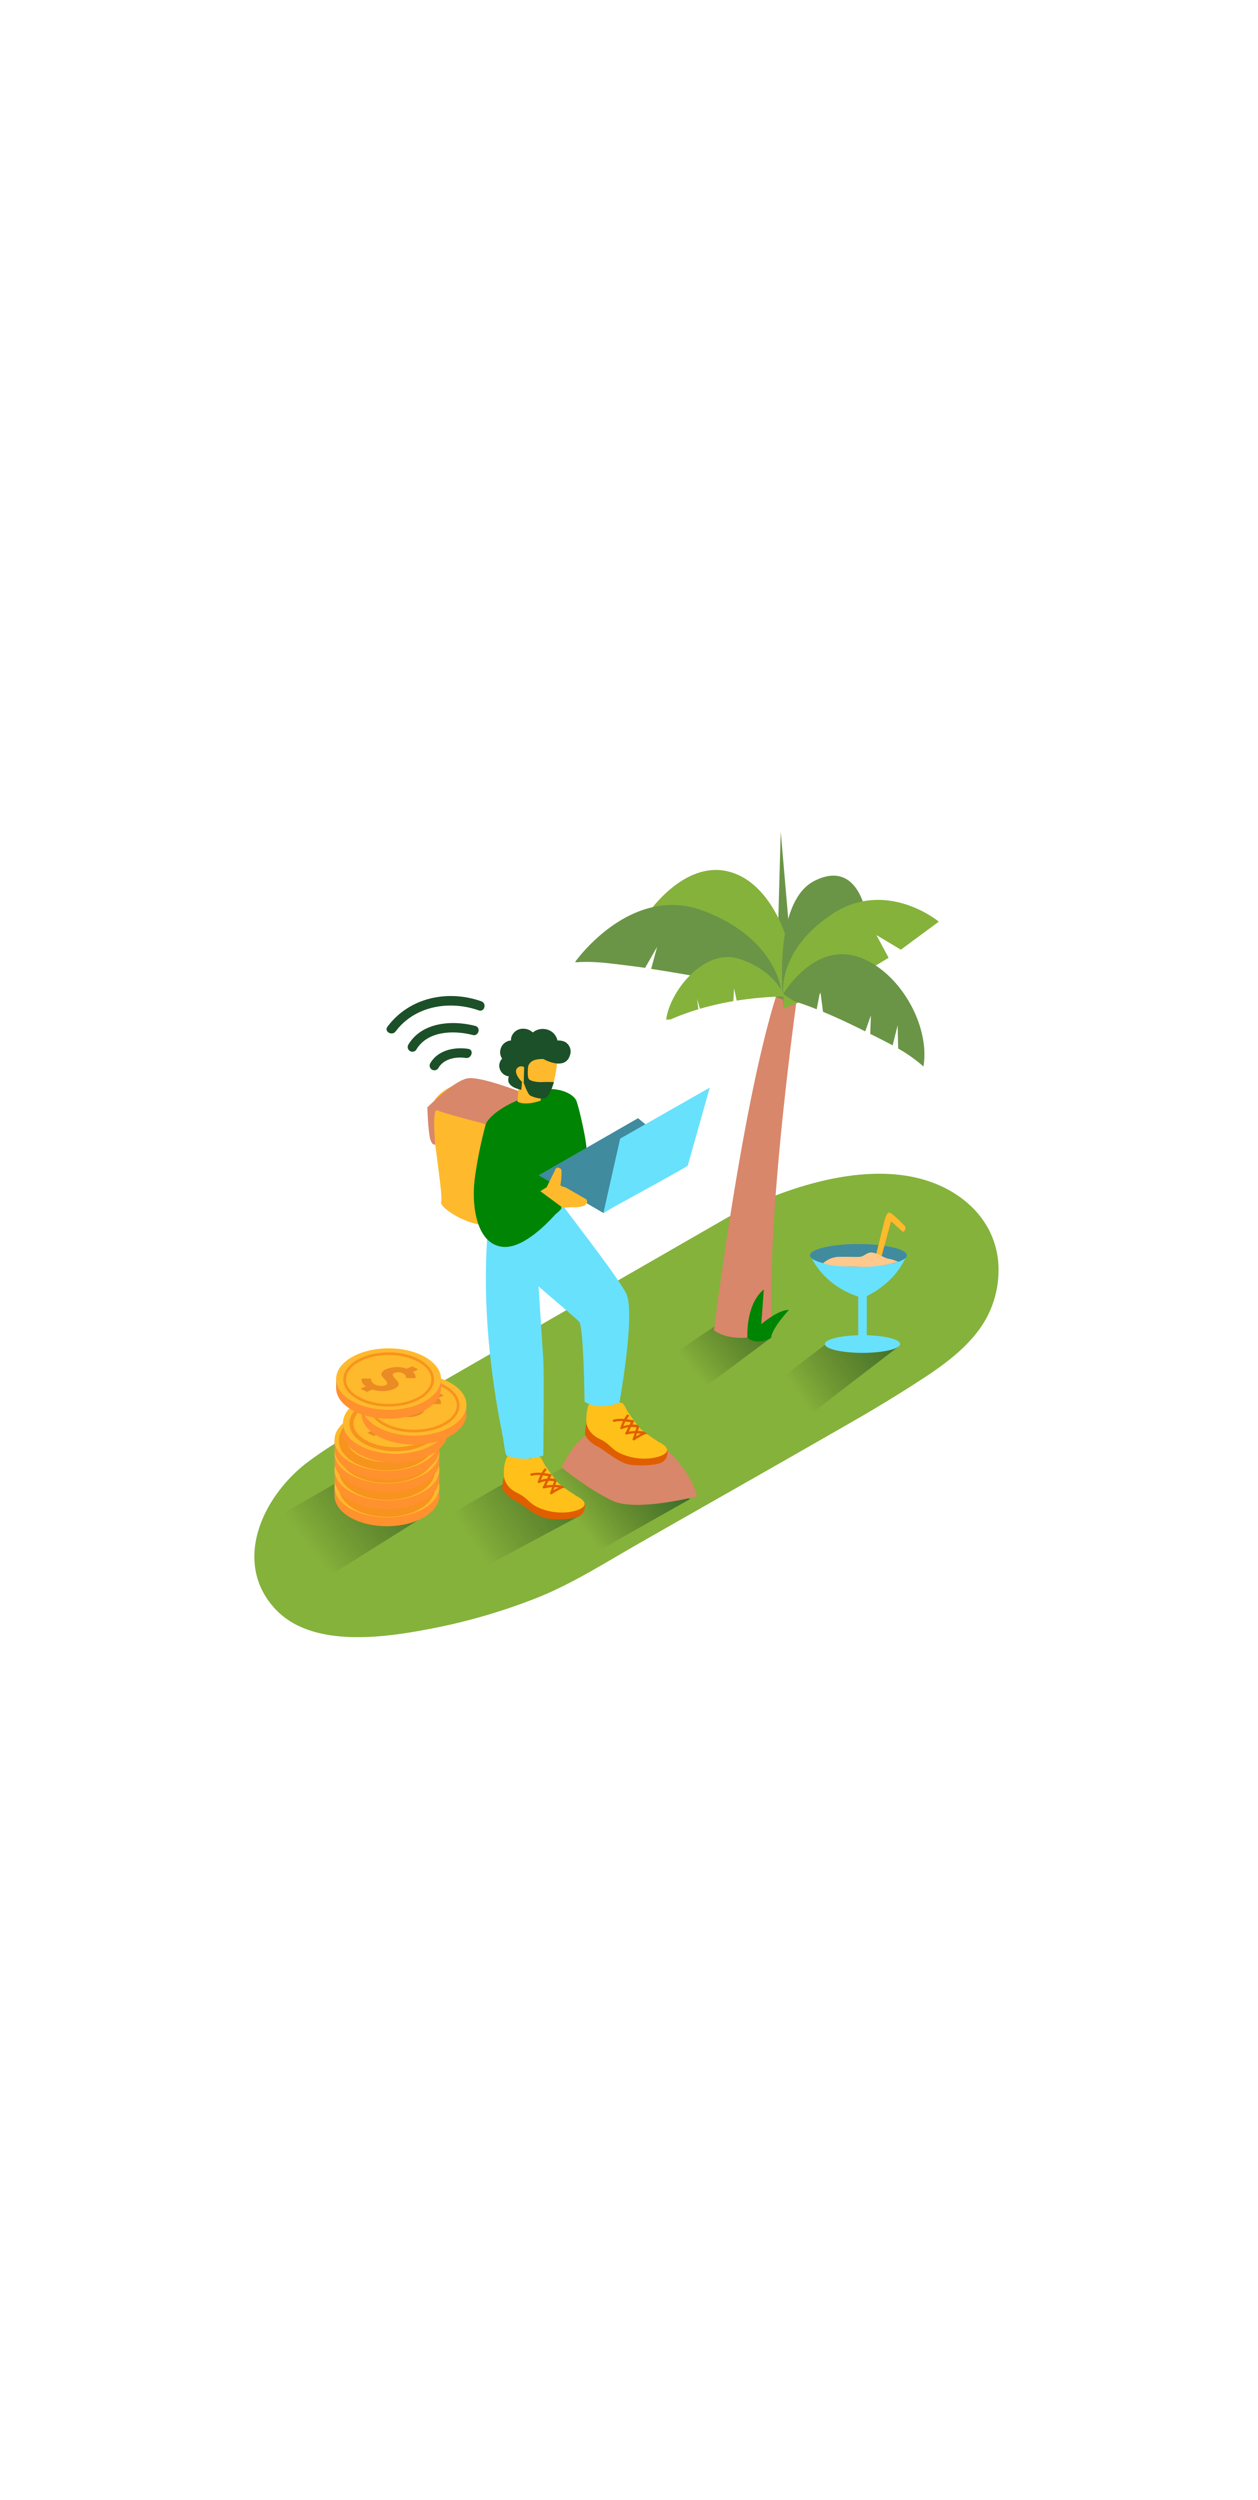 <svg id="Layer_1" data-name="Layer 1" xmlns="http://www.w3.org/2000/svg" xmlns:xlink="http://www.w3.org/1999/xlink" viewBox="0 0 400 300" data-imageid="digital-nomad-isometric" imageName="Digital Nomad" class="illustrations_image" style="width: 151px;"><defs><linearGradient id="linear-gradient" x1="252.88" y1="196.18" x2="309.38" y2="157.75" gradientUnits="userSpaceOnUse"><stop offset="0.01" stop-opacity="0"/><stop offset="1" stop-color="#006837"/></linearGradient><linearGradient id="linear-gradient-2" x1="219.84" y1="187.77" x2="267.01" y2="149.59" gradientUnits="userSpaceOnUse"><stop offset="0" stop-opacity="0"/><stop offset="1" stop-color="#006837"/></linearGradient><linearGradient id="linear-gradient-3" x1="182.52" y1="234.9" x2="228.79" y2="198.97" xlink:href="#linear-gradient-2"/><linearGradient id="linear-gradient-4" x1="150.22" y1="243.09" x2="219.4" y2="197.27" xlink:href="#linear-gradient-2"/><linearGradient id="linear-gradient-5" x1="98.61" y1="245.03" x2="164.42" y2="194.72" gradientUnits="userSpaceOnUse"><stop offset="0" stop-opacity="0"/><stop offset="0.26" stop-color="#001b0e" stop-opacity="0.26"/><stop offset="1" stop-color="#006837"/></linearGradient></defs><title>#31-40</title><path d="M97.91,217.38a46.9,46.9,0,0,0-12.25,13.76c-6.17,10.7-7.12,23.1,1.63,32.74,11.51,12.69,34.25,9.46,49.09,6.63a187.63,187.63,0,0,0,34.53-10c11.06-4.43,21.23-10.92,31.62-16.86,23.87-13.64,47.82-27.15,71.64-40.89,6.22-3.64,12.38-7.4,18.42-11.33,7.75-5,16-11,20.7-19.13a31.94,31.94,0,0,0,4.2-15.32c.25-10.46-5.05-19.24-13.78-24.83-28.13-18-72.85,7.78-72.85,7.78L184.14,166.8l-72.51,41.73A118.1,118.1,0,0,0,97.91,217.38Z" fill="#85b23b"/><path d="M240.84,199.6c1.23,4.3,9.49,3.2,12.36,6.07l32.64-25.08-22.29-1.39-23.69,18.06C238,201.81,239.53,195,240.84,199.6Z" fill="url(#linear-gradient)"/><path d="M204.1,199.23c1.23,4.3,7.15-1,10,1.83l31-23.12-16.8-4.4-24.82,16.78C201.7,194.87,202.79,194.64,204.1,199.23Z" fill="url(#linear-gradient-2)"/><path d="M156.19,244.06c1.23,4.3,17,7.09,17.79,10.78l45.5-25.7-39.05-10.77-23.82,13.71C154.8,236.62,154.88,239.47,156.19,244.06Z" fill="url(#linear-gradient-3)"/><path d="M140.58,247.28c1.23,4.3,2.89,4.69,5.75,7.57l37.25-19.94-18.76-13.32L141,235.29C139.18,239.84,139.26,242.69,140.58,247.28Z" fill="url(#linear-gradient-4)"/><path d="M91.09,247.93a23.16,23.16,0,0,0,6.16,10.37l40-25.13-22.56-13.58L90.85,233.29C89,237.84,89.77,243.34,91.09,247.93Z" fill="url(#linear-gradient-5)"/><path d="M236.8,177.91a11.72,11.72,0,0,0,8.6-4.34c-1.64-39.17,9.24-112.51,9.24-112.51l-4.51-1.19C238.49,87.84,228.88,161,227,175.5,229.7,177.53,233.62,178.09,236.8,177.91Z" fill="#d8876a"/><path d="M247.25,63.07c-.36-.89,1-46,1-46L251.87,59" fill="#6a9546"/><path d="M249.58,49.5s-5.48-17.87-19.4-20.1-24.76,14.42-24.76,14.42l43.64,24.81L252.2,56" fill="#85b23b"/><path d="M200.23,59.66q2.45.31,4.89.66l3.82-6.67-1.9,7c4.44.67,8.88,1.43,13.3,2.2l4,.72a22.11,22.11,0,0,1,2.44-5.87c.22-.28-.25,3.08-.72,6.2a117.78,117.78,0,0,1,22.89,6.5l-.52-2.78s-1.36-16.48-24.64-25.38-40.93,16.21-40.93,16.21l.47.1C189,58.1,194.61,59,200.23,59.66Z" fill="#6a9546"/><path d="M249.25,73.27s-.08-.62-.18-1.72c-.65-6.93-2.21-32.75,9.88-38.88,14-7.09,16.49,10.74,16.49,10.74" fill="#6a9546"/><path d="M249.06,68.63s-2-13.69,15.37-25.3,34.08,2.3,34.08,2.3l-12.07,8.91-7.76-4.64,3.86,7.21-10.14,6.18s-5.64-5.29-7.52-6.8c-.42-.34,3.35,8.92,3.35,8.92l-19,7.86Z" fill="#85b23b"/><path d="M259.68,73.48l1.14-5.89.87,6.7c4.53,1.88,9,4,13.43,6.22l1.79-5.08-.2,5.88c2.4,1.2,4.8,2.39,7.12,3.66l1.59-6.38.16,7.37a47.64,47.64,0,0,1,8.05,5.72c2.27-13.76-8.53-31.63-21.87-35.17-13.53-3.59-22.72,12.12-22.72,12.12l3.4,2.26C254.91,71.66,257.3,72.54,259.68,73.48Z" fill="#6a9546"/><path d="M222.06,73.48l-.42-3.31.92,3.16a92.53,92.53,0,0,1,10.62-2.43l.22-4.06.84,3.89a115.07,115.07,0,0,1,15.29-1.34c-.79-1.85-4.3-8.66-14.46-11.92-11.13-3.58-22.14,10.32-23.25,19.33l1.4-.09A81.13,81.13,0,0,1,222.06,73.48Z" fill="#85b23b"/><ellipse cx="272.95" cy="151.71" rx="15.4" ry="3.61" fill="#68e1fd" class="target-color"/><path d="M257.55,151.42s3.62,10.16,16.69,13.83c0,0,10.22-3.75,14.11-13.83" fill="#68e1fd" class="target-color"/><ellipse cx="272.95" cy="151.71" rx="15.4" ry="3.61" opacity="0.38"/><ellipse cx="274.24" cy="179.9" rx="11.97" ry="2.81" fill="#68e1fd" class="target-color"/><path d="M287.8,142.48c-1.2-1.25-3.68-3.76-4.8-4.31s-1.8,2.65-1.8,2.65-3,12.12-3.41,13.62a13.39,13.39,0,0,0,1.89-.12l3.65-13.45L287,144.2a1.08,1.08,0,0,0,.56-.26A1.37,1.37,0,0,0,287.8,142.48Z" fill="#ffb92c"/><rect x="272.89" y="163.51" width="2.71" height="14.33" fill="#68e1fd" class="target-color"/><path d="M261.74,154.19a8,8,0,0,1,4.64-2c2.58-.07,5.36.07,6.93,0s2.47-1.83,4.49-1.29,3.31,1.63,4.81,1.9a16,16,0,0,1,3,.94A38.59,38.59,0,0,1,273,155.33C268.68,155.17,264.93,155.38,261.74,154.19Z" fill="#ffc98d"/><path d="M237.65,177.94s-.69-10.58,5.21-15.38l-.79,11s5.44-4.64,8.78-4.5c0,0-5.42,5.78-5.69,8.93C245.15,177.94,241,180.55,237.65,177.94Z" fill="#008404"/><ellipse cx="123.03" cy="228.05" rx="16.68" ry="9.77" fill="#ff912e"/><polygon points="106.35 228.05 106.35 225.23 108.17 227.48 106.35 228.05" fill="#e0944f"/><polygon points="139.7 225.23 139.7 228.05 137.59 228.05 139.14 225.78 139.7 225.23" fill="#e0944f"/><ellipse cx="123.03" cy="225.23" rx="16.68" ry="9.77" fill="#ffb92c"/><path d="M131.49,223.92a1.3,1.3,0,0,1,.13.74l-.07.26-3,0a1.38,1.38,0,0,0,.06-.26,1.14,1.14,0,0,0-.18-.55,1.67,1.67,0,0,0-.74-.68,3.33,3.33,0,0,0-1.43-.37,3.08,3.08,0,0,0-1.36.21q-.64.27-.49.72a2.64,2.64,0,0,0,.65,1,11.59,11.59,0,0,1,.92,1.06,1.11,1.11,0,0,1,.17,1.17,2.62,2.62,0,0,1-1.48,1.15,8.76,8.76,0,0,1-3.23.67,10.32,10.32,0,0,1-3.53-.5l-1.75.75-2.05-1,1.7-.73a3.84,3.84,0,0,1-.82-.73,2.17,2.17,0,0,1-.4-.68,2.23,2.23,0,0,1-.1-.55,1.19,1.19,0,0,1,0-.38l.06-.14h3a2.43,2.43,0,0,0-.07.31,1.3,1.3,0,0,0,.25.69,2.28,2.28,0,0,0,1,.86,4.33,4.33,0,0,0,1.77.46,3.68,3.68,0,0,0,1.63-.26q.63-.27.48-.71a2.63,2.63,0,0,0-.67-1,9.75,9.75,0,0,1-.93-1.06,1.09,1.09,0,0,1-.13-1.18,2.84,2.84,0,0,1,1.55-1.17,8.38,8.38,0,0,1,3.1-.61,8.94,8.94,0,0,1,3.3.51l1.75-.75,1.91,1-1.75.75A2.49,2.49,0,0,1,131.49,223.92Z" fill="#ea8b24"/><path d="M123.06,234.84c-8.58,0-15.3-4.17-15.3-9.5s6.72-9.5,15.3-9.5,15.3,4.17,15.3,9.5S131.64,234.84,123.06,234.84Zm0-16.4c-6.88,0-12.7,3.16-12.7,6.9s5.82,6.9,12.7,6.9,12.7-3.16,12.7-6.9S129.94,218.44,123.06,218.44Z" fill="#f7931e"/><ellipse cx="123.03" cy="222.67" rx="16.68" ry="9.77" fill="#ff912e"/><polygon points="106.35 222.66 106.35 219.84 108.17 222.1 106.35 222.66" fill="#e0944f"/><polygon points="139.7 219.84 139.7 222.66 137.59 222.66 139.14 220.4 139.7 219.84" fill="#e0944f"/><ellipse cx="123.03" cy="219.84" rx="16.68" ry="9.77" fill="#ffb92c"/><path d="M131.49,218.54a1.3,1.3,0,0,1,.13.74l-.07.26-3,0a1.38,1.38,0,0,0,.06-.26,1.14,1.14,0,0,0-.18-.55,1.67,1.67,0,0,0-.74-.68,3.33,3.33,0,0,0-1.43-.37,3.08,3.08,0,0,0-1.36.21q-.64.27-.49.72a2.64,2.64,0,0,0,.65,1,11.59,11.59,0,0,1,.92,1.06,1.11,1.11,0,0,1,.17,1.17,2.62,2.62,0,0,1-1.48,1.15,8.76,8.76,0,0,1-3.23.67,10.32,10.32,0,0,1-3.53-.5l-1.75.75-2.05-1,1.7-.73a3.84,3.84,0,0,1-.82-.73,2.17,2.17,0,0,1-.4-.68,2.23,2.23,0,0,1-.1-.55,1.19,1.19,0,0,1,0-.38l.06-.14h3a2.43,2.43,0,0,0-.07.31,1.3,1.3,0,0,0,.25.69,2.28,2.28,0,0,0,1,.86,4.33,4.33,0,0,0,1.77.46,3.68,3.68,0,0,0,1.63-.26q.63-.27.48-.71a2.63,2.63,0,0,0-.67-1A9.75,9.75,0,0,1,121,219a1.09,1.09,0,0,1-.13-1.18,2.84,2.84,0,0,1,1.55-1.17,8.38,8.38,0,0,1,3.1-.61,8.94,8.94,0,0,1,3.3.51l1.75-.75,1.91,1-1.75.75A2.49,2.49,0,0,1,131.49,218.54Z" fill="#ea8b24"/><path d="M123.06,229.46c-8.58,0-15.3-4.17-15.3-9.5s6.72-9.5,15.3-9.5,15.3,4.17,15.3,9.5S131.64,229.46,123.06,229.46Zm0-16.4c-6.88,0-12.7,3.16-12.7,6.9s5.82,6.9,12.7,6.9,12.7-3.16,12.7-6.9S129.94,213.06,123.06,213.06Z" fill="#f7931e"/><ellipse cx="123.03" cy="217.26" rx="16.68" ry="9.77" fill="#ff912e"/><polygon points="106.35 217.26 106.35 214.44 108.17 216.7 106.35 217.26" fill="#e0944f"/><polygon points="139.7 214.44 139.7 217.26 137.59 217.26 139.14 215 139.7 214.44" fill="#e0944f"/><ellipse cx="123.03" cy="214.44" rx="16.68" ry="9.77" fill="#ffb92c"/><path d="M131.49,213.13a1.3,1.3,0,0,1,.13.74l-.07.26-3,0a1.38,1.38,0,0,0,.06-.26,1.14,1.14,0,0,0-.18-.55,1.67,1.67,0,0,0-.74-.68,3.33,3.33,0,0,0-1.43-.37,3.08,3.08,0,0,0-1.36.21q-.64.27-.49.72a2.64,2.64,0,0,0,.65,1,11.59,11.59,0,0,1,.92,1.06,1.11,1.11,0,0,1,.17,1.17,2.62,2.62,0,0,1-1.48,1.15,8.76,8.76,0,0,1-3.23.67,10.32,10.32,0,0,1-3.53-.5l-1.75.75-2.05-1,1.7-.73A3.84,3.84,0,0,1,115,216a2.17,2.17,0,0,1-.4-.68,2.23,2.23,0,0,1-.1-.55,1.19,1.19,0,0,1,0-.38l.06-.14h3a2.43,2.43,0,0,0-.07.31,1.3,1.3,0,0,0,.25.69,2.28,2.28,0,0,0,1,.86,4.33,4.33,0,0,0,1.77.46,3.68,3.68,0,0,0,1.63-.26q.63-.27.48-.71a2.63,2.63,0,0,0-.67-1,9.75,9.75,0,0,1-.93-1.06,1.09,1.09,0,0,1-.13-1.18,2.84,2.84,0,0,1,1.55-1.17,8.38,8.38,0,0,1,3.1-.61,8.94,8.94,0,0,1,3.3.51l1.75-.75,1.91,1-1.75.75A2.49,2.49,0,0,1,131.49,213.13Z" fill="#ea8b24"/><path d="M123.06,224.06c-8.58,0-15.3-4.17-15.3-9.5s6.72-9.5,15.3-9.5,15.3,4.17,15.3,9.5S131.64,224.06,123.06,224.06Zm0-16.4c-6.88,0-12.7,3.16-12.7,6.9s5.82,6.9,12.7,6.9,12.7-3.16,12.7-6.9S129.94,207.66,123.06,207.66Z" fill="#f7931e"/><ellipse cx="123.03" cy="213.27" rx="16.68" ry="9.77" fill="#ff912e"/><polygon points="106.35 213.27 106.35 210.45 108.17 212.7 106.35 213.27" fill="#e0944f"/><polygon points="139.7 210.45 139.7 213.27 137.59 213.27 139.14 211 139.7 210.45" fill="#e0944f"/><ellipse cx="123.03" cy="210.45" rx="16.68" ry="9.77" fill="#ffb92c"/><path d="M131.49,209.14a1.3,1.3,0,0,1,.13.74l-.07.26-3,0a1.38,1.38,0,0,0,.06-.26,1.14,1.14,0,0,0-.18-.55,1.67,1.67,0,0,0-.74-.68,3.33,3.33,0,0,0-1.43-.37,3.08,3.08,0,0,0-1.36.21q-.64.27-.49.72a2.64,2.64,0,0,0,.65,1,11.59,11.59,0,0,1,.92,1.06,1.11,1.11,0,0,1,.17,1.17,2.62,2.62,0,0,1-1.48,1.15,8.76,8.76,0,0,1-3.23.67,10.32,10.32,0,0,1-3.53-.5l-1.75.75-2.05-1,1.7-.73A3.84,3.84,0,0,1,115,212a2.17,2.17,0,0,1-.4-.68,2.23,2.23,0,0,1-.1-.55,1.19,1.19,0,0,1,0-.38l.06-.14h3a2.43,2.43,0,0,0-.07.31,1.3,1.3,0,0,0,.25.69,2.28,2.28,0,0,0,1,.86,4.33,4.33,0,0,0,1.77.46,3.68,3.68,0,0,0,1.63-.26q.63-.27.48-.71a2.63,2.63,0,0,0-.67-1,9.75,9.75,0,0,1-.93-1.06,1.09,1.09,0,0,1-.13-1.18,2.84,2.84,0,0,1,1.55-1.17,8.38,8.38,0,0,1,3.1-.61,8.94,8.94,0,0,1,3.3.51l1.75-.75,1.91,1-1.75.75A2.49,2.49,0,0,1,131.49,209.14Z" fill="#ea8b24"/><path d="M123.06,220.06c-8.58,0-15.3-4.17-15.3-9.5s6.72-9.5,15.3-9.5,15.3,4.17,15.3,9.5S131.64,220.06,123.06,220.06Zm0-16.4c-6.88,0-12.7,3.16-12.7,6.9s5.82,6.9,12.7,6.9,12.7-3.16,12.7-6.9S129.94,203.66,123.06,203.66Z" fill="#f7931e"/><ellipse cx="125.73" cy="207.86" rx="16.68" ry="9.77" fill="#ff912e"/><polygon points="109.06 207.86 109.06 205.04 110.87 207.3 109.06 207.86" fill="#e0944f"/><polygon points="142.41 205.04 142.41 207.86 140.29 207.86 141.85 205.6 142.41 205.04" fill="#e0944f"/><ellipse cx="125.73" cy="205.04" rx="16.68" ry="9.77" fill="#ffb92c"/><path d="M134.19,203.74a1.3,1.3,0,0,1,.13.74l-.07.26-3,0a1.38,1.38,0,0,0,.06-.26,1.14,1.14,0,0,0-.18-.55,1.67,1.67,0,0,0-.74-.68,3.33,3.33,0,0,0-1.43-.37,3.08,3.08,0,0,0-1.36.21q-.64.27-.49.72a2.64,2.64,0,0,0,.65,1,11.59,11.59,0,0,1,.92,1.06,1.11,1.11,0,0,1,.17,1.17,2.62,2.62,0,0,1-1.48,1.15,8.76,8.76,0,0,1-3.23.67,10.32,10.32,0,0,1-3.53-.5l-1.75.75-2.05-1,1.7-.73a3.84,3.84,0,0,1-.82-.73,2.17,2.17,0,0,1-.4-.68,2.23,2.23,0,0,1-.1-.55,1.19,1.19,0,0,1,0-.38l.06-.14h3a2.43,2.43,0,0,0-.07.31,1.3,1.3,0,0,0,.25.69,2.28,2.28,0,0,0,1,.86,4.33,4.33,0,0,0,1.77.46,3.68,3.68,0,0,0,1.63-.26q.63-.27.48-.71a2.63,2.63,0,0,0-.67-1,9.75,9.75,0,0,1-.93-1.06,1.09,1.09,0,0,1-.13-1.18,2.84,2.84,0,0,1,1.55-1.17,8.38,8.38,0,0,1,3.1-.61,8.94,8.94,0,0,1,3.3.51l1.75-.75,1.91,1-1.75.75A2.49,2.49,0,0,1,134.19,203.74Z" fill="#ea8b24"/><path d="M125.76,214c-8.08,0-14.65-4-14.65-8.85s6.57-8.85,14.65-8.85,14.65,4,14.65,8.85S133.84,214,125.76,214Zm0-16.4c-7.36,0-13.35,3.39-13.35,7.55s6,7.55,13.35,7.55,13.35-3.39,13.35-7.55S133.13,197.61,125.76,197.61Z" fill="#f7931e"/><ellipse cx="131.64" cy="202.09" rx="16.68" ry="9.77" fill="#ff912e"/><polygon points="114.97 202.09 114.97 199.26 116.78 201.52 114.97 202.09" fill="#e0944f"/><polygon points="148.32 199.26 148.32 202.09 146.2 202.09 147.75 199.82 148.32 199.26" fill="#e0944f"/><ellipse cx="131.64" cy="199.26" rx="16.68" ry="9.77" fill="#ffb92c"/><path d="M140.1,198a1.3,1.3,0,0,1,.13.74l-.07.26-3,0a1.38,1.38,0,0,0,.06-.26,1.14,1.14,0,0,0-.18-.55,1.67,1.67,0,0,0-.74-.68,3.33,3.33,0,0,0-1.43-.37,3.08,3.08,0,0,0-1.36.21q-.64.27-.49.72a2.64,2.64,0,0,0,.65,1,11.59,11.59,0,0,1,.92,1.06,1.11,1.11,0,0,1,.17,1.17,2.62,2.62,0,0,1-1.48,1.15,8.76,8.76,0,0,1-3.23.67,10.32,10.32,0,0,1-3.53-.5l-1.75.75-2.05-1,1.7-.73a3.84,3.84,0,0,1-.82-.73,2.17,2.17,0,0,1-.4-.68,2.23,2.23,0,0,1-.1-.55,1.19,1.19,0,0,1,0-.38l.06-.14h3a2.43,2.43,0,0,0-.07.31,1.3,1.3,0,0,0,.25.69,2.28,2.28,0,0,0,1,.86,4.33,4.33,0,0,0,1.77.46,3.68,3.68,0,0,0,1.63-.26q.63-.27.48-.71a2.63,2.63,0,0,0-.67-1,9.75,9.75,0,0,1-.93-1.06,1.09,1.09,0,0,1-.13-1.18,2.84,2.84,0,0,1,1.55-1.17,8.38,8.38,0,0,1,3.1-.61,8.94,8.94,0,0,1,3.3.51l1.75-.75,1.91,1-1.75.75A2.49,2.49,0,0,1,140.1,198Z" fill="#ea8b24"/><path d="M131.67,208c-8,0-14.43-3.87-14.43-8.63s6.47-8.63,14.43-8.63,14.43,3.87,14.43,8.63S139.63,208,131.67,208Zm0-16.4c-7.48,0-13.57,3.48-13.57,7.77s6.09,7.77,13.57,7.77,13.57-3.48,13.57-7.77S139.15,191.61,131.67,191.61Z" fill="#f7931e"/><ellipse cx="123.55" cy="193.87" rx="16.68" ry="9.77" fill="#ff912e"/><polygon points="106.87 193.87 106.87 191.04 108.69 193.3 106.87 193.87" fill="#e0944f"/><polygon points="140.23 191.04 140.23 193.87 138.11 193.87 139.66 191.6 140.23 191.04" fill="#e0944f"/><ellipse cx="123.55" cy="191.04" rx="16.68" ry="9.77" fill="#ffb92c"/><path d="M132,189.74a1.3,1.3,0,0,1,.13.74l-.07.26-3,0a1.38,1.38,0,0,0,.06-.26,1.14,1.14,0,0,0-.18-.55,1.67,1.67,0,0,0-.74-.68,3.33,3.33,0,0,0-1.43-.37,3.08,3.08,0,0,0-1.36.21q-.64.27-.49.72a2.64,2.64,0,0,0,.65,1,11.59,11.59,0,0,1,.92,1.06,1.11,1.11,0,0,1,.17,1.17,2.62,2.62,0,0,1-1.48,1.15,8.76,8.76,0,0,1-3.23.67,10.32,10.32,0,0,1-3.53-.5l-1.75.75-2.05-1,1.7-.73a3.84,3.84,0,0,1-.82-.73,2.17,2.17,0,0,1-.4-.68,2.23,2.23,0,0,1-.1-.55,1.19,1.19,0,0,1,0-.38l.06-.14h3a2.43,2.43,0,0,0-.07.31,1.3,1.3,0,0,0,.25.69,2.28,2.28,0,0,0,1,.86,4.33,4.33,0,0,0,1.77.46,3.68,3.68,0,0,0,1.63-.26q.63-.27.48-.71a2.63,2.63,0,0,0-.67-1,9.75,9.75,0,0,1-.93-1.06,1.09,1.09,0,0,1-.13-1.18,2.84,2.84,0,0,1,1.55-1.17,8.38,8.38,0,0,1,3.1-.61,8.94,8.94,0,0,1,3.3.51l1.75-.75,1.91,1-1.75.75A2.49,2.49,0,0,1,132,189.74Z" fill="#ea8b24"/><path d="M123.58,199.8c-8,0-14.43-3.87-14.43-8.63s6.47-8.63,14.43-8.63S138,186.4,138,191.16,131.54,199.8,123.58,199.8Zm0-16.4c-7.48,0-13.57,3.48-13.57,7.77s6.09,7.77,13.57,7.77,13.57-3.48,13.57-7.77S131.06,183.39,123.58,183.39Z" fill="#f7931e"/><path d="M185.6,230a24.73,24.73,0,0,0-4.92-3c-1.82-.79-7-6.88-7.42-7.5S172,216,171,215.78s-3,.91-3,.91-2.94-3-5.48-2.06c0,0-2.36,1.26-2.31,8a1.58,1.58,0,0,0-.22.17,27.41,27.41,0,0,0-.25,3.18,9,9,0,0,0,3.9,3.58c2.06,1.08,6.53,4.87,9.43,5.63s8.6.46,10.52-.27a3.44,3.44,0,0,0,2.31-2.8A3,3,0,0,0,185.6,230Z" fill="#e05e00"/><path d="M168.61,216.44s-3.46-2.86-6.09-1.81-2.3,7.1-2.3,7.1,0,3.45,4.19,5.47,3.48,3.8,8.94,5.49,11.26.34,12.32-1.31-2.35-3.09-2.59-3.3-5.14-3.22-6.25-4.72-3.08-4.1-3.79-5.38-1-2.43-2.29-2.32A4,4,0,0,0,168.61,216.44Z" fill="#ffc019"/><path d="M178.75,224.93h0a13.11,13.11,0,0,0-2.18-.26q.22-.65.42-1.31a7.68,7.68,0,0,1-.52-.6l0,0a8.88,8.88,0,0,0-1.61-.15l.46-.85a.36.36,0,0,0,0-.25.3.3,0,0,0-.22-.27.39.39,0,0,0-.2,0c-.62-.12-1.24-.22-1.86-.3q.29-.48.62-.93c.29-.39-.36-.76-.65-.38a12.55,12.55,0,0,0-.79,1.22,10.48,10.48,0,0,0-3.33.2c-.47.11-.27.84.2.72a9.35,9.35,0,0,1,2.75-.21,12.8,12.8,0,0,0-.74,1.89c-.37.22,0,.81.42.62a7.88,7.88,0,0,1,2-.6l-.48,1a4.8,4.8,0,0,0-.23.5.54.54,0,0,1-.07.13h0a.38.38,0,0,0,.25.71,12.35,12.35,0,0,1,2.56-.4q-.32.91-.65,1.8a.38.38,0,0,0,.55.42,26.52,26.52,0,0,1,3.42-1.94l.11,0a.37.37,0,0,0,.46-.3C179.16,225.28,179,225.11,178.75,224.93ZM172,223.11a11.86,11.86,0,0,1,.64-1.46c.57.06,1.14.16,1.72.26l-.42.79A8.8,8.8,0,0,0,172,223.11Zm1.73,1.79c.11-.28.21-.57.31-.77l.37-.72a8.08,8.08,0,0,1,1.75.12q-.18.58-.37,1.15A13,13,0,0,0,173.71,224.89Zm2.24,1.52.35-1a12,12,0,0,1,1.27.09C177,225.79,176.47,226.09,175.94,226.42Z" fill="#e05e00"/><path d="M156.77,98c-1.36.79-8.18-1.63-11.62-.58s-7.38,4-7.88,7.27,3.79,28.21,3,30,8.9,8.11,15.52,7.36,7.82-34.16,8.7-36.4S156.77,98,156.77,98Z" fill="#ffb92c"/><path d="M154.46,110s-13.62-3.47-15.4-4.4-.67,10.85-.67,10.85-.92.6-1.6-1.75-.92-10-.92-10,8.56-8.74,13-9.29,17.33,4.63,18.3,4.87-11.35,9.4-11.35,9.4Z" fill="#d8876a"/><path d="M169.74,138.05s2.68,42,3,46.73,0,30.57,0,30.57-6,2.27-11.65,0c-.47-.19-1-4.87-1.1-5.4-.8-4.05-1.58-8.12-2.23-12.2-3.24-20.21-4.46-41-1.9-61.42C159.07,110.55,169.74,138.05,169.74,138.05Z" fill="#68e1fd" class="target-color"/><path d="M186.54,118.45a14,14,0,0,1-12.36-9.84c-.19-.61-1.16-.35-1,.27a15.06,15.06,0,0,0,13.33,10.58C187.18,119.49,187.18,118.49,186.54,118.45Z" fill="#1c5028"/><path d="M175.94,92.6a.4.4,0,0,0-.08.79A.4.4,0,0,0,175.94,92.6Z" fill="#1c5028"/><path d="M178.59,219.17s6.22-15.83,19.62-13.21,22.54,17.05,23.37,22.35c0,0-19.08,5-26.76,1.44S178.59,219.17,178.59,219.17Z" fill="#d8876a"/><path d="M211.83,212.85a24.73,24.73,0,0,0-4.92-3c-1.82-.79-7-6.88-7.42-7.5s-1.28-3.51-2.21-3.71-3,.91-3,.91-2.94-3-5.48-2.06c0,0-2.36,1.26-2.31,8a1.58,1.58,0,0,0-.22.17,27.41,27.41,0,0,0-.25,3.18,9,9,0,0,0,3.9,3.58c2.06,1.08,6.53,4.87,9.43,5.63s8.6.46,10.52-.27a3.44,3.44,0,0,0,2.31-2.8A3,3,0,0,0,211.83,212.85Z" fill="#e05e00"/><path d="M194.84,199.3s-3.46-2.86-6.09-1.81-2.3,7.1-2.3,7.1,0,3.45,4.19,5.47,3.48,3.8,8.94,5.49,11.26.34,12.32-1.31-2.35-3.09-2.59-3.3-5.14-3.22-6.25-4.72-3.08-4.1-3.79-5.38-1-2.43-2.29-2.32A4,4,0,0,0,194.84,199.3Z" fill="#ffc019"/><path d="M205,207.79h0a13.11,13.11,0,0,0-2.18-.26q.22-.65.42-1.31a7.68,7.68,0,0,1-.52-.6l0,0a8.88,8.88,0,0,0-1.61-.15l.46-.85a.36.36,0,0,0,0-.25.3.3,0,0,0-.22-.27.39.39,0,0,0-.2,0c-.62-.12-1.24-.22-1.86-.3q.29-.48.62-.93c.29-.39-.36-.76-.65-.38a12.55,12.55,0,0,0-.79,1.22,10.48,10.48,0,0,0-3.33.2c-.47.11-.27.84.2.72a9.35,9.35,0,0,1,2.75-.21,12.8,12.8,0,0,0-.74,1.89c-.37.22,0,.81.42.62a7.88,7.88,0,0,1,2-.6l-.48,1a4.8,4.8,0,0,0-.23.5.54.54,0,0,1-.07.13h0a.38.38,0,0,0,.25.71,12.35,12.35,0,0,1,2.56-.4q-.32.91-.65,1.8a.38.38,0,0,0,.55.42,26.52,26.52,0,0,1,3.42-1.94l.11,0a.37.37,0,0,0,.46-.3C205.39,208.14,205.18,208,205,207.79ZM198.21,206a11.86,11.86,0,0,1,.64-1.46c.57.06,1.14.16,1.72.26l-.42.79A8.8,8.8,0,0,0,198.21,206Zm1.73,1.79c.11-.28.21-.57.31-.77l.37-.72a8.08,8.08,0,0,1,1.75.12q-.18.58-.37,1.15A13,13,0,0,0,199.93,207.75Zm2.24,1.52.35-1a12,12,0,0,1,1.27.09C203.25,208.65,202.7,209,202.17,209.28Z" fill="#e05e00"/><path d="M177.76,134.17c.72,1.49,18.2,23.56,21.31,29.57s-2.1,34.77-2.1,34.77-6.25,2.78-11.1-.26c0,0-.27-23.79-1.7-25.43s-18.72-15.67-20.52-18.52,4.95-18.93,4.95-18.93" fill="#68e1fd" class="target-color"/><path d="M152.76,128.9s-.23-15.49,3.08-19.21,12.31-10.38,17.35-10.82,9.36,1.55,10.18,3.95,3.49,13.53,3.17,16.63-5.49,16.05-9.7,19-17.08,6.35-19.76,6.35S151.29,134.47,152.76,128.9Z" fill="#008404"/><polyline points="191.86 138.24 171.3 126.26 202.88 108.11 219.11 121.67" fill="#68e1fd" class="target-color"/><polyline points="191.86 138.24 171.3 126.26 202.88 108.11 219.11 121.67" opacity="0.38"/><path d="M197.19,114.6s-5.4,23.93-5.32,23.64,26.63-14.56,26.81-15.07,7-24.79,7-24.79Z" fill="#68e1fd" class="target-color"/><path d="M186.23,133.78,180,130.2a1,1,0,0,0-.28-.09,1.11,1.11,0,0,0-.71-.21l-.83-.42a23,23,0,0,0,.37-4.59.93.93,0,0,0-.67-.91.86.86,0,0,0-1.27.37L173.85,130l-.08.07-6.06,3.88c1.08,2,2.29,4,3.5,6,1.81-1,3.59-2,5.34-3l.49-.1a1,1,0,0,0,.31,0,36.07,36.07,0,0,1,4.87-.44,9.38,9.38,0,0,0,3.43-.42,1,1,0,0,0,.54-.5A1,1,0,0,0,186.23,133.78Z" fill="#ffb92c"/><path d="M165.9,132.64c-.09-.13,5.4-1.7,5.4-1.7l7.29,5.39S168,149.92,159.79,149s-9.89-12.79-8.87-21.38A135.14,135.14,0,0,1,154.46,110s1.38-4,10.91-7.91" fill="#008404"/><path d="M166.69,90.29h-.84a.5.5,0,0,0,0,1h.84A.5.5,0,0,0,166.69,90.29Z" fill="#1c5028"/><path d="M173.84,94.58A7.66,7.66,0,0,1,166,96.14c-.61-.21-.87.75-.27,1a8.67,8.67,0,0,0,8.81-1.82C175,94.85,174.32,94.15,173.84,94.58Z" fill="#1c5028"/><path d="M177.41,88.12s-.91,12.35-4,12.94-6.56-1-7.64-2.57-3.39-9.35-2.27-10.77S175.67,85.86,177.41,88.12Z" fill="#ffb92c"/><path d="M165,96.73l-.47,6.09s1.88,1.53,7.32-.26l.77-3.53" fill="#ffb92c"/><path d="M179.45,83.76a5,5,0,0,0-2.18-.34,4.87,4.87,0,0,0-1.69-2.7,5.1,5.1,0,0,0-5.32-.43,3.85,3.85,0,0,0-.82.58,4.55,4.55,0,0,0-3.53-1.19,3.84,3.84,0,0,0-3.27,2.54,3.23,3.23,0,0,0-.16,1.19A3.66,3.66,0,0,0,159.21,86a3.63,3.63,0,0,0,.45,3.19,3.2,3.2,0,0,0-.71,3.38,3.55,3.55,0,0,0,2.85,2.25,3.39,3.39,0,0,0-.1,1.83c.65,1.47,2.42,2.08,4.06,2.45.07-.78.15-1.55.19-2.33a.83.83,0,0,1,.05-.21,6.87,6.87,0,0,1-1.39-1.71c-.52-.85-.89-2.06,0-2.83a1.8,1.8,0,0,1,2.75.62,9.39,9.39,0,0,1,.61-1.15h0c.79-2,2.84-2.19,4.78-2.2,2.94,1.55,7.23,2.67,8.43-1.07A3.49,3.49,0,0,0,179.45,83.76Z" fill="#1c5028"/><path d="M167.95,91.47s-.48,3.64.3,4.31,2.9.94,4.41.84,3,.05,3.47,0c0,0-1.06,3.79-2.29,4.83s-4.52-.08-5.31-.58-2-4-2-4l.14-5.34Z" fill="#1c5028"/><path d="M139.37,92.19c1.7-3,5.63-3.69,8.72-3.23,1.89.29,2.7-2.6.8-2.89-4.43-.67-9.68.4-12.1,4.61a1.5,1.5,0,0,0,2.59,1.51Z" fill="#1c5028"/><path d="M132.4,86.26c3.62-6,12-6.12,17.92-4.59,1.87.48,2.67-2.41.8-2.89-7.31-1.89-17-1.27-21.31,6a1.5,1.5,0,0,0,2.59,1.51Z" fill="#1c5028"/><path d="M125.78,80.55c6.05-8.14,17.14-10,26.46-6.71,1.82.64,2.61-2.25.8-2.89-10.64-3.76-22.89-1.27-29.85,8.09-1.15,1.55,1.45,3,2.59,1.51Z" fill="#1c5028"/></svg>